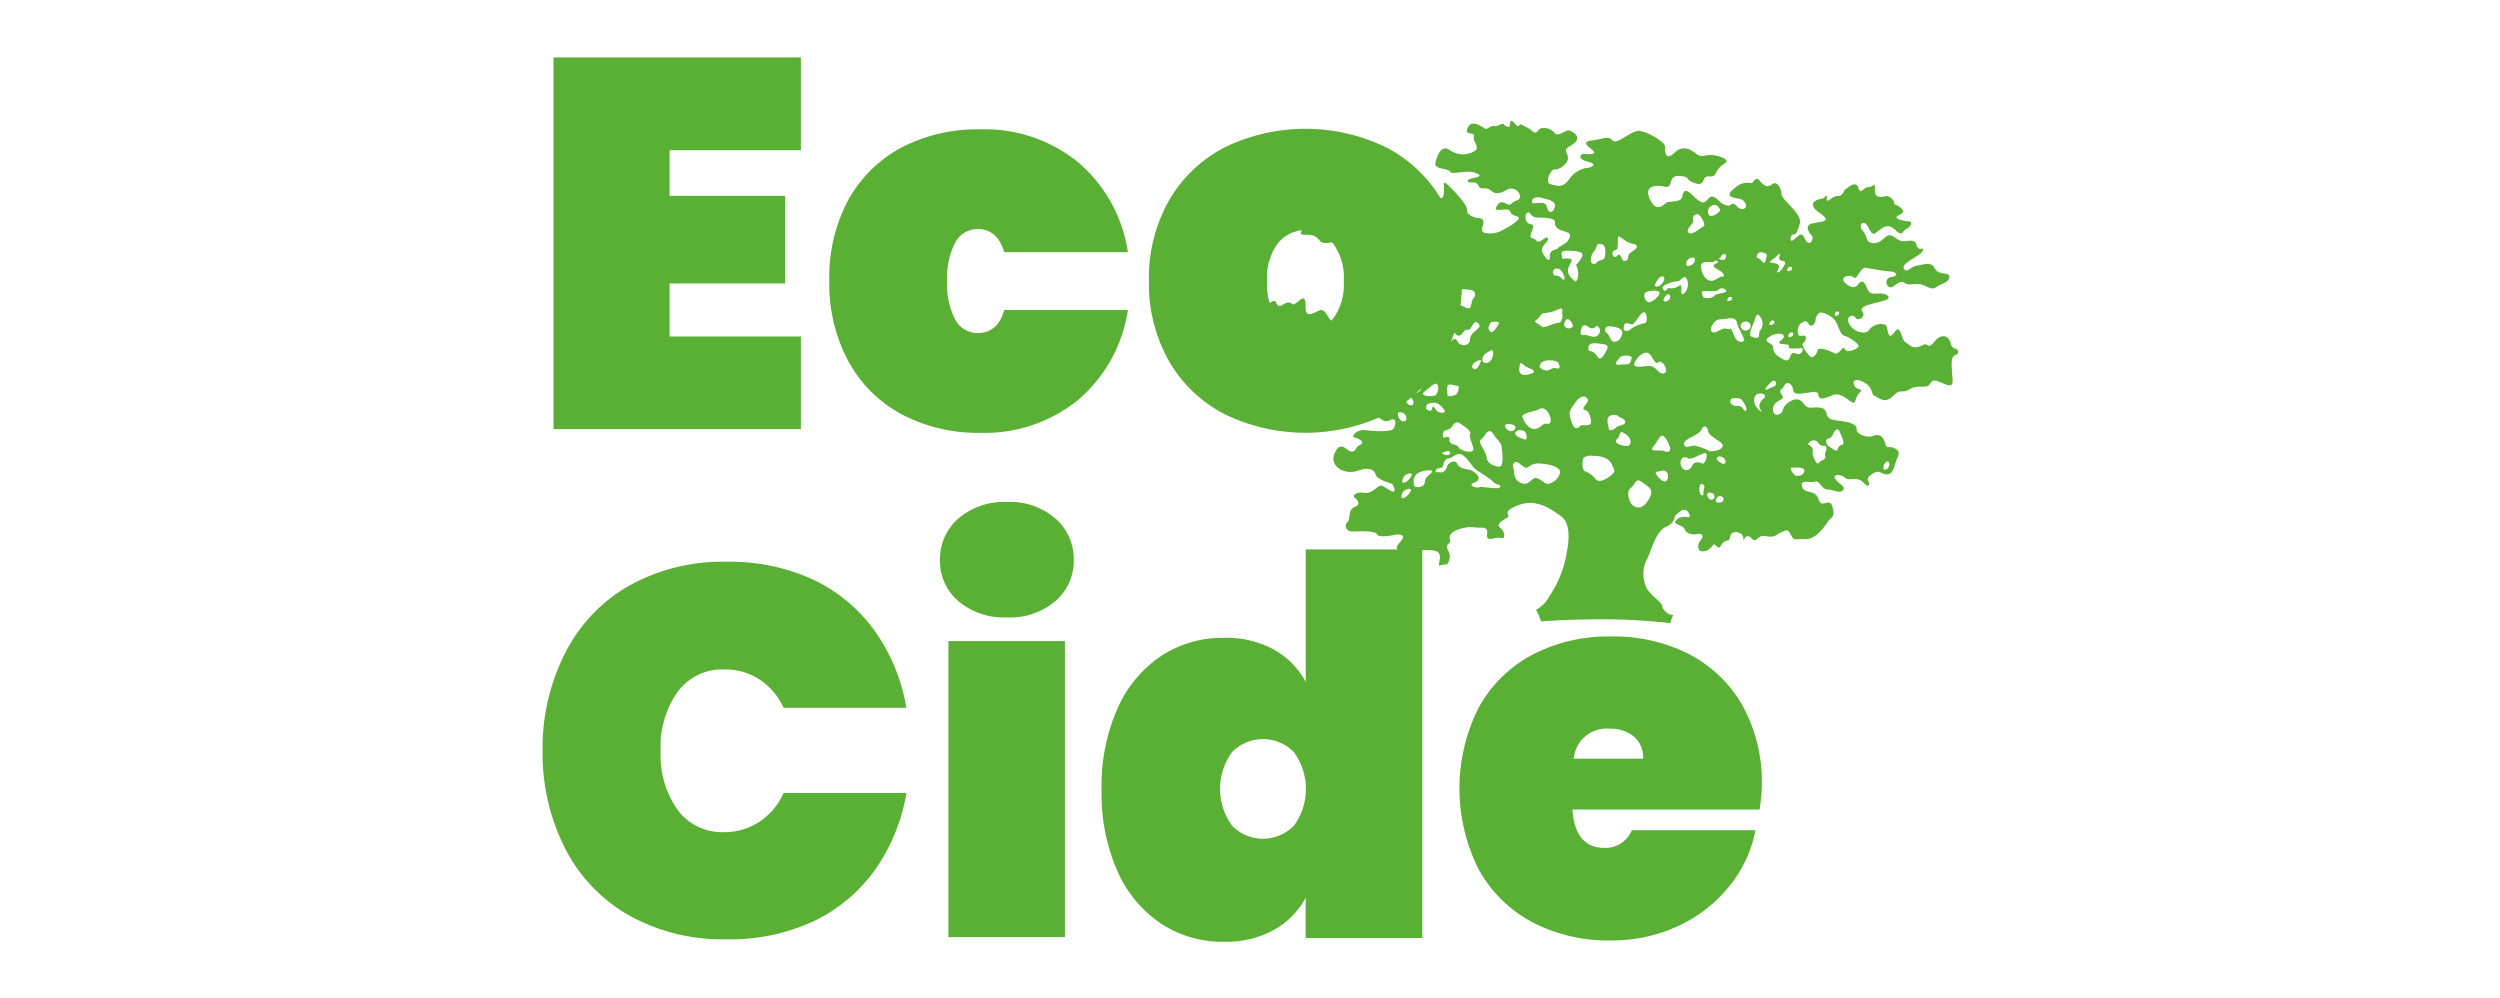 <svg id="Слой_1" data-name="Слой 1" xmlns="http://www.w3.org/2000/svg" viewBox="0 0 283 113"><defs><style>.cls-1{fill:#5ab034;}</style></defs><path class="cls-1" d="M220.84,38.92c-.13-.77-.94-1.35-1.84-.27s-.55,0-1.43.45-1.16.17-1.93-.41c-.41-.31-.49-2.06-1.15-1.13-.93,1.31-.67-.63-1.09-.8a1.63,1.63,0,0,0-1.88.68c-.36.4-1.62.22-2.15-.72s.4-1.21.67-.76,1.26-.05.76-.72,1.79-.94,2.64-1.26,0-.8-.71-.76-1.12.14-1.44-.72-.67-.62-.85-.44-.44.85-1.43.09.36-1.17.8-.76.68-1.12,1.44-1.08a25.55,25.55,0,0,0,2.6.41c.76,0,1.21.49.31.63a.61.61,0,0,0-.27,1.16c.41.22,1.07-.94,1.7-.49s1.3-.18,2.38.36,1.07.13,1.57-.09,1.16-.45,1.12-1-1.17,0-1.71-1c-.34-.66-1.12-.36-1.92-.23s-1.21.95-1.52.32,2-1.44,2.15-2-.45.18-.68-.58-.71-.54-1.43-.49-1.07-.63-1.61-.68-.94.95-1.88.9-.63-.85-1.21-1.43.13-1.44.67-.32.72.59,1.21.27,1-.8,1.84,0,.71.13,1.25-.14.68-.85.32-.85-2.11-.27-1.17-.72c.69-.33.54-.51.07-.91s-.68-.15-.61-.53c0-.16-.52-.78-.93-.7s-1.38.36-1.26-.82c.09-.9-.33-.12-.78-.18s-.85.92-1.1.05c-.3-1-1.47.29-1.53.24s-.22.76-.77.69-1.41,1-1.27.29-.31,0-.46,0c-.81.09-1.84.63-.32,1.66s.05.94-.85,1.16-.45.95-.09,1.35-.27,1.43-.72.45-.72-.4-1.3.05-.36-.59-.09-.59.36.05.76-1.16-2-2.64-2.06-3.45-.58-1.48-1.07-1.08-.85.23-1.39-.4-.72.36-1,.27a2,2,0,0,0-1.7.45c-1.88,1.4.49,1.12.85,1.52.81.91-.23,1.26-.72.67s-.63-.13-.94-.09a1.52,1.52,0,0,1-1.08-.53c-.31-.32-.85-.81-1.3-.18s-.94.31-1.79-.54-1-.22-1.12.31-1.25.45-1.61.54-1.21,1.39-2-.27.72-1.7,1.7-1.48.23-1.3,1.62-1.21.45.36,1.74.81.68-.85,1.66-.76.45-.72,1.75-1.48c.77-.45-1.12-1.12-2.1-.9s-1.08-.22-1.66-.53a1.47,1.47,0,0,0-1.8.09c-1.25,1.25-1.21,0-1.21-.54s-1.92-1.66-2.86-1.79-2.6,1.65-3.1,1.07-1.07-.13-2.28,0-.63.58,0,1.08-.36.54-.85.45-.94.58.36.89.22.72-.27.72a3,3,0,0,0-1.92,1.35c-.72.89-1.21.67-2,.49s0-1.79.45-1.7,1.75-.72,1.43-1.57-.31-.63.68-1.34,0-1.31-.45-1.48-1.25.8-1.7.26a1.57,1.57,0,0,0-1.43-.53c-.54,0-.48.91-1.17.27a2.05,2.05,0,0,0-.63-.4c-.23-.1-.65-.46-.77-.21-.26.56-1-1.36-1.06,0,0,.39-.49.14-.67-.09s-.72.27-1,.2c-.52-.14-.83.39-1.09.3s-1.51-1.19-2-.14.81.36.68,1,.62,1.12.22,1.57a2.53,2.53,0,0,1-2.91,0c-1-.76-1.48.67-1.66,1.43s1.43.58,1.66,1,1.88-.31,3,.18-.94.45-1,.85.94-.09,1.21.54.72,0,1.43.58,1.3.14,1.93-.18a1,1,0,0,1,1.35.9c-.09.45-.59.32-1,.76s-1-.76-1.61.22,1.21.05,1.47.63.85.49,1,.72-.94.94-1.57,1.25a2.92,2.92,0,0,1-2.2.49c-1.07-.17.54-1.56-.8-1.7-.41,0-1.39-.36-1.3-.94s-1.84-2.55-2.38-3,.14,1.75-.62,1.7-1.75-1.57-3.1-2.51c-.63-.44-1.3-.14-1.87-.34-.31-.11-.84.61-.93.27-.33-1.37-.73.38-1,.2s-.52.54-.94.23-.38.56-.45,1.25c-.13,1.35-.72.54-2.11.76s-1.38,1.75-1.3,2.29-.22,1-1,.67,0-1-.67-1.26-2.42,1.89-2.42,2.38,1.35-.27,2.11.85c.45.66,1.84-.14,2.33.36s1.93-.58,2.33-1.08a3.15,3.15,0,0,1,1.93-.67c.62-.09.71,1,.71,1.39s1.17.09.77,1.17c-.17.45-.68.36-2.56.49s.41.72.32,1.16-1.75.27-2.2.81,1.48,1.7,2.15,2,2.42-1.26,2.83-.81a9.63,9.63,0,0,0,1.34,1.75c.72.58,1,.72,0,1.75s-2.71-.27-2.71-.27c-1.08-.23-1.66-.81-2.29.13-.38.58-.17,1.44-.72,1.84s-1-.76-1.79-.67c-1.51.16-1.44-1.24-2.15-1.48-.45-.15-1.94,1.34-1.88-.37.07-2.08-1.1,0-1.48-.3-.84-.71-1.45.94-1.85-.2-.15-.45-.9.19-1.2.38-.72.45,0,1.79-.76,1.84s-.54.44-1.07.94,0,1.07-.32,1.3a.86.86,0,0,0-.09,1c.41.27.49-1.34,1-.27s-1.21,1.35-1.48,1-.63-1.57-.9-.41c-.21.93-1.38,1.26-1.3,1.7.18.88,1.3.14,2.06-.13s.72,1.12.72,2,1,.63,1.3.85a2.24,2.24,0,0,0,1.17.59c.49,0,1-.85,0-1s0-.81-1.07-.72-.45-.94-.18-.63,1.26.09,2.06.23,1,1.3,1.7,1.25c.36,0,.81-.09.86.41s-.41,1.25-.14,1.34.27-.8.94-1,.5,1,.63,1.66-.67.09-.76,1,.49.59,1,.23c1.34-1,.94.62,1.65.71,1.35.17,1-.85,1.84-1a3.35,3.35,0,0,0,1.66-.8,1.45,1.45,0,0,1,2,.27c.76.71,1,.85,1.61.58.78-.36.63.63.32,1s-2.16.27-3.14.14-1.71.76-1.21.85,1.21.54.62.81-.44.8-1,.76-1.21-1.35-1.89.18,1.17,2.51,2.6,2,1.88-.05,2.06.49,1.88,1,1.88,1c.81,1.75-.73.34-1.21.21s-1,.94-2,.8-1.34.34-1.08.54.81.74,0,1.07-.4,1.28-.8,1.68-.2,1.08.54,1.08,2.55-.13,2.82.34,2.15,0,2.15,0c1.82,0-.13,1.07.07,1.61s3.83-.14,4.57.34c.59.37.15,1.14.2,1.57a7.06,7.06,0,0,1,.92-.15,1.38,1.38,0,0,0,.16-1.49c-.54-1,.34-.54.14-1.42s1.81-1.41,2.75-1.27,1.62-.21,1.48.8,1,.2,1.55.41.53-.74-.07-1.15.54-1,.87-1.21-.8-.6,1.15-1.34,3.43.2,4.84,1.21.8,3.76.4,5.44a12.65,12.65,0,0,1-1.68,3.63,3.59,3.59,0,0,1-1.52,1.54,11,11,0,0,1,.58,1.32c2.18-.15,4.51-.24,7-.24a70.73,70.73,0,0,1,7.62.44,8.07,8.07,0,0,1,.33-.94l-.47-.06c-.63-.45-.72-.63-.8-1s-1-.92-1.66-1.82a3.6,3.6,0,0,1,0-3.49c.54-1.21,1-3.1,2.11-3.59s.85-1.12,1.17-1.39,1-1,1.43-.13-.58,0-1.34.67.62.5.85,1.12,1.07.63,1.48.54.71.13.45.53-.5.63-.36,1.12.94.36,1.38-.09.27-.53.72-.13.36-.45,1-.63.36-.41.58-.76.85-.32,1.21,0,.09,1.08.32.5.76-.1.76-.1c.58.72.72-.35,1.48-.22,1.33.24,1.21-.13,1.88-.4s.72-.45,1.12.27.36.45,1.62.49,2.19-1.43,2.59-2,.86-.49.5-1.66-1.21.32-1.57-.85S204.32,56,204,55.09s1.08-.36,1.48-.58.81.94,1.39.9,1.35.53,1.75.09-.45-.68-.85-1.26.58-.58,1-.22.58.18,1.38.22,1.08,1,1.39.67-.62-.58.32-1.21.89-.08,1.7,0,.9-1.21,1.21-1.84.18-.9-.4-1.16-.76.26-1-.59-.76-1-1.35-.76-1.88-.13-1.84-.76-1.11-.85-1.83-.94-1.44-.14-1.57-.77-.45-.76-1.17-.76-.94.23-1.48-.49-1.3-.4-1.88.09-.27,1-.94,1.21-.85-.89-.22-1.38.94-.32.58-.9,0-.41.31-1,.94-.18,1,.49,1.12.36,1.61.32,1.17-.32,1.26.27.67.4,1.61,0,1.93.77,2.29.85.22-.58.76-1.12-.4-.22-.63-.89.45-.76,1.35-.14.49,1.17,1,1.39,1.12.94,2.07,0,.94-.18,1.88-.76,1.88,0,2.28-.58.45-.5,1.7,0,.81-.36.77-2.06.72-1,.72-1.57S221,39.68,220.84,38.92ZM151.69,44.7c-.23.58-.58.85-.94.53s-.59-.22-.95-.4.5-.53.41-.76a.31.31,0,0,1,.13-.36c.45-.13.86.27,1.22.14S151.91,44.11,151.69,44.7ZM154,41.38c-.5.32-2.24.76-2.29-.4,0-.38.81-.54,1.57-.4S154.47,41.07,154,41.38Zm3.09,4.39c-.27.14-.27-.53-.27-.53C157,45.19,157.33,45.64,157.07,45.77Zm11.69-9.27c.36-.14,1.08-.14.85.22s-.67,1.17-1,.76S168.76,36.5,168.76,36.5Zm-.67,3.58c.27-.18.85-.63.9-.31a1.41,1.41,0,0,1-.23,1c-.22.35-.76.44-.94.13S168.09,40.08,168.09,40.08Zm-.45.7s-.33,1.24-.85.95S167.15,40.72,167.64,40.78Zm-3.58,8.94c0-.77-1,.49-.68-.81.09-.31.63-.09,1-.67s.62-.49,1.07-.18,1.12.76.94,1.12.58,1.57.32,1.84-1.44,0-1.62-.4S164.06,50.48,164.06,49.72Zm.09,1.52c0,.41-.81.32-.94,0C163.21,51.29,164.15,50.84,164.15,51.24Zm-.22-7.66c.13-.18.89.13,1.07.09s.09.85-.22,1-.95.31-.95,0S163.74,43.8,163.93,43.58ZM164.82,33c.29-.43,1.16-.22,1.7-.17a.53.53,0,0,1,.27.94c-.32.27-.09,1.43-.81,1.08S164.1,34.12,164.82,33Zm.32,5c.4,0,.53-.76,1-.67s.63-1.3,1.21-.72-.9.85-.94,1.79-1.17.72-1.35.36-.45-.58-.76-.13-1.12.58-.9,0a3,3,0,0,0,.23-.8c.09-.27-.36-.76.13-.85S164.73,38.07,165.14,38Zm-5.25-7.79c.12-.3,1.26.09,1.43-.18s.59-.22.68.36.49.63.85.31.94-.41,1.12.13.45.63,0,1.08.54,1.11-.22,1.3-.94-.77-1.62-.81-1.7-.27-1.7-.76S159.62,30.9,159.89,30.23ZM162.53,39c0,.27.14.76-.53.68s-1.21-.27-1.17-.68.5-.53.9-.53.89-.72,1.12-.41S162.53,38.69,162.53,39Zm0,5.74c-.22.09-1.38.26-1.47-.23,0,0,1.21-1.12,1.47-1.07C163,43.49,162.76,44.61,162.53,44.7Zm-4.79-18.42c.13-.26,1.16.63.85,1S157.52,26.73,157.74,26.28ZM158.9,33c-.27-.63-.71-1.17-.27-1.57a1.19,1.19,0,0,1,1.17.22c.09.23.67,1.35.45,1.61A.87.87,0,0,1,158.9,33Zm-.53,14.34a.86.86,0,0,1-.09-.62.67.67,0,0,1,.89.8C159,47.88,158.54,47.66,158.37,47.34Zm1.16,8.52c-.63.8-1.16.67-.72-.14C159,55.33,160.16,55.05,159.53,55.86Zm.09-1.75c-.63.8-1.16.67-.72-.13C159.12,53.58,160.25,53.3,159.62,54.11Zm0-8.25c-.32-.09-.54-.4-.4-.67a.37.37,0,0,1,.67,0C160.11,45.51,160,46,159.67,45.86Zm.31-1.39c.05-.22-.4-.8-.14-1s1.35.45.95.77S159.94,44.7,160,44.47Zm1.34,10.09c.05.63-1,.67-1.12.49a1.19,1.19,0,0,1,.18-1.35c.45-.44,1.89-.62,1.79-.31S161.28,53.93,161.32,54.56Zm1.08-8.39c-.22-.53-.18.5-.54.32s-.4-.13-.36-.45.27-.4.86-.45,1.39.9,1.21,1.08A.92.92,0,0,1,162.4,46.17Zm5.07,9c-.5.09-1.29-.28-.54-.54,1.16-.4,0-1.3-.45-1.43s-1.21-.13-1.48-.71-1.07,0-1.12.26-.31.81-.81.72-.62.18-.44-.31c.07-.21.76-.09.8-.45s.23-.81.59-.81.85-.62,1.38-.49,1.21,1.21,1.48,1.53S168.5,54,169,54.52s.81.18.81.58S168,55.05,167.47,55.14Zm2.15-2.33c-.72-.18-1.21-.45-1.3-1.12s-.9-1.57-.72-1.84.4-.36.49-.54c.2-.39.63-.85,1-.22s.89.94.94,1.43S170.33,53,169.62,52.81Zm44.17-.56c.25.13.13.56-.07.75a.49.49,0,0,1-.42.14C213.08,52.63,213.53,52.12,213.79,52.25Zm-6.26-3.11c.3-.7.63-.68.76-.32s.76,1.48.22,1.53-.31.94-.85.53-.8-.36-.89-.89S207.22,49.85,207.53,49.14Zm-2.64.89a.63.63,0,0,1,.94,0,.69.69,0,0,0,.72.4c.31,0,.31.41.13.77s.27.62-.31.85-.45.8-.9-.05,0-1.12-.4-1.48S204.57,50.39,204.89,50Zm-2,2.88c.49,0,1.54-.13,1.4.45s-1,.45-1,.45C202.92,53.58,202.45,52.94,202.93,52.91Zm4.85-17.49c.29-.4.49-.08.49-.08a.28.28,0,0,1-.07.26C208,35.8,207.49,35.83,207.78,35.42ZM203,37.74a.33.33,0,0,1-.07.27c-.23.19-.71.23-.42-.18S203,37.74,203,37.74Zm-.64-7.34c.29-.41.49-.08.49-.08s0,.18-.07.26S202.07,30.81,202.36,30.4Zm-1.51-1.16c.33-.21.76-.95.58-.18s1,.18.54,1-.81.85-.81.71.59-.76-.13-.94S200,29.82,200.85,29.24Zm-.48,7.24c.29-.41.48-.09.48-.09a.3.3,0,0,1-.07.27C200.56,36.85,200.08,36.88,200.37,36.48ZM199,28.7c.17-.32,1.13-.05,1,.27s-.13,1.16-.58.58S198.66,29.37,199,28.7Zm-3.41,5.09c.28-.4.48-.08.48-.08s0,.18-.07.26S195.31,34.2,195.6,33.79ZM194.85,29c0-.17.58-.45.53,0s-.27.49-.67.36S194.79,29.25,194.85,29Zm.53,4c-.18.23-1.12.19-1.34.5s-1.21.31-1.26.09-.22-.4-.09-.58,1.61.13,1.88-.23S195.56,32.82,195.38,33Zm-1.56-9.76c.58-.18.76.26.89.49s-1.07,1.08-1.3.53A.7.7,0,0,1,193.82,23.28Zm.17,6.36c.27-.22.81,0,.19.27s.31.63.62.85.54.58.18.58-.71.41-1.16.49-1.12-.44-1.26-1.47S193.79,29.81,194,29.64Zm-2.33-4.75c-.13-.49.5-.76.72-.49s.81,1.12.41,1.3-1.26,1.07-1.66.67S191.8,25.38,191.66,24.89Zm0,4.28c.37.14.19.61-.1.82a.89.89,0,0,1-.62.15A.68.68,0,0,1,191.61,29.17Zm-3.35,2.17c.4.36-.58,1.53-1,1C187.27,32.37,187.86,31,188.26,31.34Zm.31,10.53c0,.54-.45.54-.76.32s-.63-.81-1.39-.72-2.24.36-1-1c.33-.38.85-.67,1.21-.4s.67,1.3,1,1S188.57,41.34,188.57,41.87Zm-.15-8.21c.35-.62.59-.13.59-.13a.58.58,0,0,1-.08.4C188.66,34.22,188.08,34.28,188.42,33.66Zm-2.18-.52c.27-.18,1.66-.36,1.57.09s-1,1.16-1.34,1S186,33.31,186.24,33.14ZM186,35.38c.44-.23.58,1.16.18,1.21a3.85,3.85,0,0,0-1.66.72c-.14.22-.72.17-.72-.05,0-1.07.63-.54.94-.54S185.57,35.6,186,35.38Zm-1.3,5.15c-.09.31-.09.76-.68.72s-1.74.4-.62-.81C183.68,40.16,184.81,40.21,184.72,40.53ZM183,28.25c.26-.06,0-1.57.27-1.48s.9.72,1.48.81.76.36.27.71-.67.41-.72.86-.58.53-.68.17-.35-.67-.62-.31S182.07,28.48,183,28.25Zm-.85,8.69c.27,0,1.66.09,1.48.85s-.58.9-.94.9-.5-.8-.81-1A.41.41,0,0,1,182.12,36.94Zm-.18,2.51c-.23.45-.58,1.13-.85,1.13s-.36-.49-.77-.72-.58,0-.53-.58c0-.23.26-.5,1-.41S182.16,39,181.94,39.45ZM180.5,28.39c.36-.5.14-.9.77-.76s.44,1.11.4,1.47-.67.32-.89.59-.59.26-.68-.09A1.48,1.48,0,0,1,180.5,28.39Zm-.71,8.6c.72.54.85-.36,1.16,0a.69.69,0,0,1-.26,1.08c-.41.17-.81-.14-1.3-.14s-.5-.09-.45-.36S179.07,36.45,179.79,37Zm-.85-7.66a2.44,2.44,0,0,1-.57.67s.17.11.25.63c.13.85-.18,1.34-.31,1.21s-.85-.54-.81-1.26.81-1.16.14-1.3-.76.32-.85-.36c-.06-.41,0-.58.94-.53S179.52,28.48,178.94,29.33Zm-4.49-6.95c.59.14,1.71.36,1.57,1s-.58.8-.8.36-.05-.77-.85-.77-.94.18-.94-.18S173.87,22.24,174.45,22.38Zm-1.65,1.79c.45-.45.36.41,1.16.45s2.11,0,2.06.54c-.09,1.16,1.76.9,1.71,1.48-.1,1-1.21,1.16-1.35,1.43s-1,.09-.94,1-.72-.15-.85-.53c-.27-.76.81-1.17.63-1.57s-.9.72-1.3.27-.9-.09-.54-1,.14-.76-.31-.94S172.62,24.35,172.8,24.17ZM172,41.56c.09-.9.36-.22.85,0s1.48.54.09.85C172.45,42.51,171.86,42.46,172,41.56Zm3.49,5.6c.14.63,0,.9-.45.81s-.53.49-1.3.58-1.41-1.1-1.41-1.46c.27-.45,1.41-.47,1.91-.78S175.3,46.53,175.44,47.16Zm-1.16-5.78c.09-.81,1.83-.67,2.06-.31s.22.76-.18.62-.63.14-.94.23S174.23,41.76,174.28,41.38Zm-2.69,7.49c.34-.42,1,0,1,0,.19.33.31,1-.08.87S171.25,49.29,171.59,48.87Zm-.77-.09c-.5-.21-.85-.9.09-.77s.45.68.45.68A.81.81,0,0,1,170.82,48.78Zm4.35,6c-.36,0-1-.72-1.43-.67s-.72.8-1.39.63a1.25,1.25,0,0,1-1-1.21c.05-.5-.4-.81.05-1.17s1.07.94,1.57.49a1.74,1.74,0,0,1,1.43-.36c.5,0,2.24.27,2.15,1A1.7,1.7,0,0,1,175.17,54.78Zm1.66-19.22c0,.62-.18,1-.54,1s-1.16.42-1.48.44,0,.18-.72-.31-.31-.18.14-.85.72-.22,1.75-.67S176.83,34.93,176.83,35.56Zm-.67-4.35c-.49.09-.63-.76,0-.81s.94,1,.9,1.17C176.93,31.93,176.65,31.12,176.16,31.21Zm1.08,5.86c-.35-.15-.22-.52-.07-.79s.46-.07.46-.07.49.59.35.76A.59.59,0,0,1,177.24,37.07Zm.44,10c-.22-.62.5-1.3.58-1.47s.72-1,1.26-.59-.27.85-.32,1.21.5-.13.81,1.13-.88.54-1.21.89C178.13,49,177.91,47.7,177.68,47.07Zm4.62,6.77c-.63.45-1.35.85-1.7.41a2.85,2.85,0,0,0-1.21-.9c-.45-.18-.32-1.43-.14-1.57a1.86,1.86,0,0,1,1.12-.18c.41,0,1.62.09,2,.9S182.93,53.39,182.3,53.84Zm-.23-5.42c-.13-.54-.26-.9,0-1.26.12-.16.81-.31,1-.09s.8.27.85.67-.76.41-.94.59S182.21,49,182.07,48.42Zm1,1.21c.4-.37.05-1.08.9-.49s.58,1.3.23,1.34S182.43,50.26,183.1,49.63Zm3.46,7c-.86,1.35-1.66.67-1.84.49s-.81-1.43-.09-1.92c.44-.31.49-1.21,1.21-.63S187.41,55.32,186.56,56.66Zm1.83-2.15c-.45,0-1.16-1-.94-1.07.41,0,.85-.31,1.17,0S188.84,54.56,188.39,54.51Zm0-3.42c-.7-.21-1.89.22-1.16-.64.55-.64.74-1.59,1.31-.78C188.82,50,189.62,51.43,188.42,51.09Zm1.72-18.76a1.44,1.44,0,0,1-1.21.31c-.31,0-.4.72-.72,0-.14-.3,1.17-.76,1.62-.76s.8-.77,1.07-.36a1.43,1.43,0,0,1-.18,1.66C190,33.87,190.59,32,190.14,32.33Zm2.71,23.16c0,.42,0,.8-.29.54s-.22-1.42.17-1.19S192.89,55.08,192.85,55.49Zm-.2-3c-.36-.22-.94-.13-1.07.23s-.68.8-1.12.31-.18-1.61.63-1.12c.41.25,1.88-.81,2.06-.54S193,52.68,192.65,52.45Zm1.35,4s-.22.18-.38.09c-.36-.2-.61-.9.06-.76A.41.41,0,0,1,194,56.44Zm-.45-5.38a6.23,6.23,0,0,0-1.7-.63c-.63,0-1.08.41-1.21-.17-.07-.32.62-.72.94-.86s.94-.49,1.07-.85.58-.49.72.23S195.16,50,195,50.52,193.77,51.11,193.55,51.06ZM195,56.77c-.34.24-1.07.17-.66-.38a.41.41,0,0,1,.74,0S195.16,56.67,195,56.77Zm-.36-4.47c-.69-.53,0-.64,0-.64a.92.92,0,0,1,.5.2C195.49,52.23,195.35,52.83,194.65,52.3Zm1.18-15.09c-.31.23-.31-.31-1.25.23s-1-.18-.81-.5c.35-.61.58-.8,1.12-.8s1.57-.45,1.75.4,1.11,2,.67,2.11C196.24,39,196.15,37,195.83,37.21Zm1.79,9.28c-.17.22-.31-.58-.85-.54s-1.12-.22-.8-.8c0,0,.94-.32,1.3.22S197.8,46.27,197.62,46.49Zm0-9.08a.55.55,0,0,1-.57-.51.53.53,0,0,1,.57-.5.54.54,0,0,1,.57.51A.55.55,0,0,1,197.67,37.41Zm.72.74c-.5-.17,0-1.12.22-1.7s.27-1.16.72-.58a1.26,1.26,0,0,1-.05,1.57C199,37.79,199.4,38.52,198.39,38.15Zm1.25,7c-.58.62-.45.94-.22,1.34s-1.35-.76-.58-1.79C199.05,44.41,200.22,44.52,199.64,45.15Zm1.08-1.35c-.5.18-.67.45-.85.23,0,0,.72-1,1-.94S201.21,43.62,200.72,43.8ZM203.23,40c-.81-.32-.36,1.25-1.39.67s-1.08-.85-1.12-1.39-1.62-.58-.09-1.34c.4-.2,1.34-.27,1.3.18s-1.26.75.09.85-.76.63,1.88.44C204.26,39.43,204,40.35,203.23,40Zm7.12-.72c-.27.31-1.34.72-1.52.22s-.68.77-1.17.49-1.84-.8-1.92-.31-.63.94-.85.67-1.12-1.25-.76-1.52.49-1-.18-.81-.54-1.21,0-1.48c.34-.17.49-.35.8.14s.77-.09.77-.45.31-.85.62-.85a2.48,2.48,0,0,1,1.62.94c.36.59.54,1.57,1.07,1.71S210.62,39,210.35,39.32Z"/><path class="cls-1" d="M75.8,17v5.17H88.88v9.92H75.8v6H90.66V48.58h-28V6.5H90.66V17Z"/><path class="cls-1" d="M96,22.69a14.89,14.89,0,0,1,6.06-6A18.67,18.67,0,0,1,111,14.64a16.79,16.79,0,0,1,11,3.69,16.54,16.54,0,0,1,5.68,10.22h-14c-.51-1.74-1.52-2.62-3-2.62a2.86,2.86,0,0,0-2.53,1.49,8.51,8.51,0,0,0-.92,4.4,8.47,8.47,0,0,0,.92,4.39,2.84,2.84,0,0,0,2.53,1.49q2.27,0,3-2.61h14A16.6,16.6,0,0,1,122,45.31,16.83,16.83,0,0,1,111,49a18.55,18.55,0,0,1-8.89-2.08,14.82,14.82,0,0,1-6.06-6,18.42,18.42,0,0,1-2.17-9.12A18.43,18.43,0,0,1,96,22.69Z"/><path class="cls-1" d="M138.68,46.91a15.37,15.37,0,0,1-6.33-6,17.75,17.75,0,0,1-2.29-9.12,17.76,17.76,0,0,1,2.29-9.13,15.43,15.43,0,0,1,6.33-6,20.92,20.92,0,0,1,18.19,0,15.43,15.43,0,0,1,6.33,6,17.75,17.75,0,0,1,2.28,9.13,17.74,17.74,0,0,1-2.28,9.12,15.37,15.37,0,0,1-6.33,6,20.92,20.92,0,0,1-18.19,0Zm12.18-10.78a6.43,6.43,0,0,0,1.25-4.31,6.43,6.43,0,0,0-1.25-4.31,4,4,0,0,0-6.18,0,6.48,6.48,0,0,0-1.24,4.31,6.59,6.59,0,0,0,1.21,4.31,4,4,0,0,0,6.21,0Z"/><path class="cls-1" d="M64,73.87a18.24,18.24,0,0,1,7.22-7.57,21.68,21.68,0,0,1,11-2.71,22.57,22.57,0,0,1,9.78,2,18.06,18.06,0,0,1,7,5.8,21,21,0,0,1,3.6,8.73H88.7A7.57,7.57,0,0,0,86,76.93a7.13,7.13,0,0,0-4-1.15,6.29,6.29,0,0,0-5.26,2.49A10.69,10.69,0,0,0,74.79,85a10.66,10.66,0,0,0,1.94,6.71A6.27,6.27,0,0,0,82,94.2,7.14,7.14,0,0,0,86,93a7.45,7.45,0,0,0,2.7-3.24h13.91A21.15,21.15,0,0,1,99,98.54a18.12,18.12,0,0,1-7,5.79,22.43,22.43,0,0,1-9.78,2,21.78,21.78,0,0,1-11-2.7A18.26,18.26,0,0,1,64,96.1,23.72,23.72,0,0,1,61.42,85,23.76,23.76,0,0,1,64,73.87Z"/><path class="cls-1" d="M108.49,68.05a5.92,5.92,0,0,1-2.08-4.64,6.07,6.07,0,0,1,2.08-4.72A8,8,0,0,1,114,56.82a7.86,7.86,0,0,1,5.47,1.87,6.1,6.1,0,0,1,2.08,4.72,6,6,0,0,1-2.08,4.64A7.94,7.94,0,0,1,114,69.89,8,8,0,0,1,108.49,68.05Zm12.06,4.52v33.51H107.36V72.57Z"/><path class="cls-1" d="M126.53,80.14a13.81,13.81,0,0,1,5-5.94,12.66,12.66,0,0,1,7.07-2,11.21,11.21,0,0,1,5.62,1.34,9.13,9.13,0,0,1,3.59,3.65v-15H161v44h-13.2v-4.57a9.13,9.13,0,0,1-3.59,3.65,11.21,11.21,0,0,1-5.62,1.34,12.66,12.66,0,0,1-7.07-2,13.81,13.81,0,0,1-5-5.94,21.57,21.57,0,0,1-1.82-9.18A21.59,21.59,0,0,1,126.53,80.14Zm19.94,5a4.9,4.9,0,0,0-7,0,7.06,7.06,0,0,0,0,8.33,4.9,4.9,0,0,0,7,0,7.06,7.06,0,0,0,0-8.33Z"/><path class="cls-1" d="M199.18,91.64H178c.2,2.9,1.41,4.34,3.63,4.34a3.21,3.21,0,0,0,3.09-2h14a14.39,14.39,0,0,1-3,6.39,16.08,16.08,0,0,1-5.76,4.46,17.75,17.75,0,0,1-7.64,1.63,18.48,18.48,0,0,1-8.88-2.08,14.85,14.85,0,0,1-6.07-6,20.35,20.35,0,0,1,0-18.25,14.85,14.85,0,0,1,6.07-6,18.48,18.48,0,0,1,8.88-2.08,18.77,18.77,0,0,1,8.89,2,14.85,14.85,0,0,1,6.06,5.85,17.9,17.9,0,0,1,2.17,9A18.24,18.24,0,0,1,199.18,91.64ZM186,85.88a3.08,3.08,0,0,0-1.07-2.53,4.18,4.18,0,0,0-2.68-.86,3.73,3.73,0,0,0-4.1,3.39Z"/></svg>